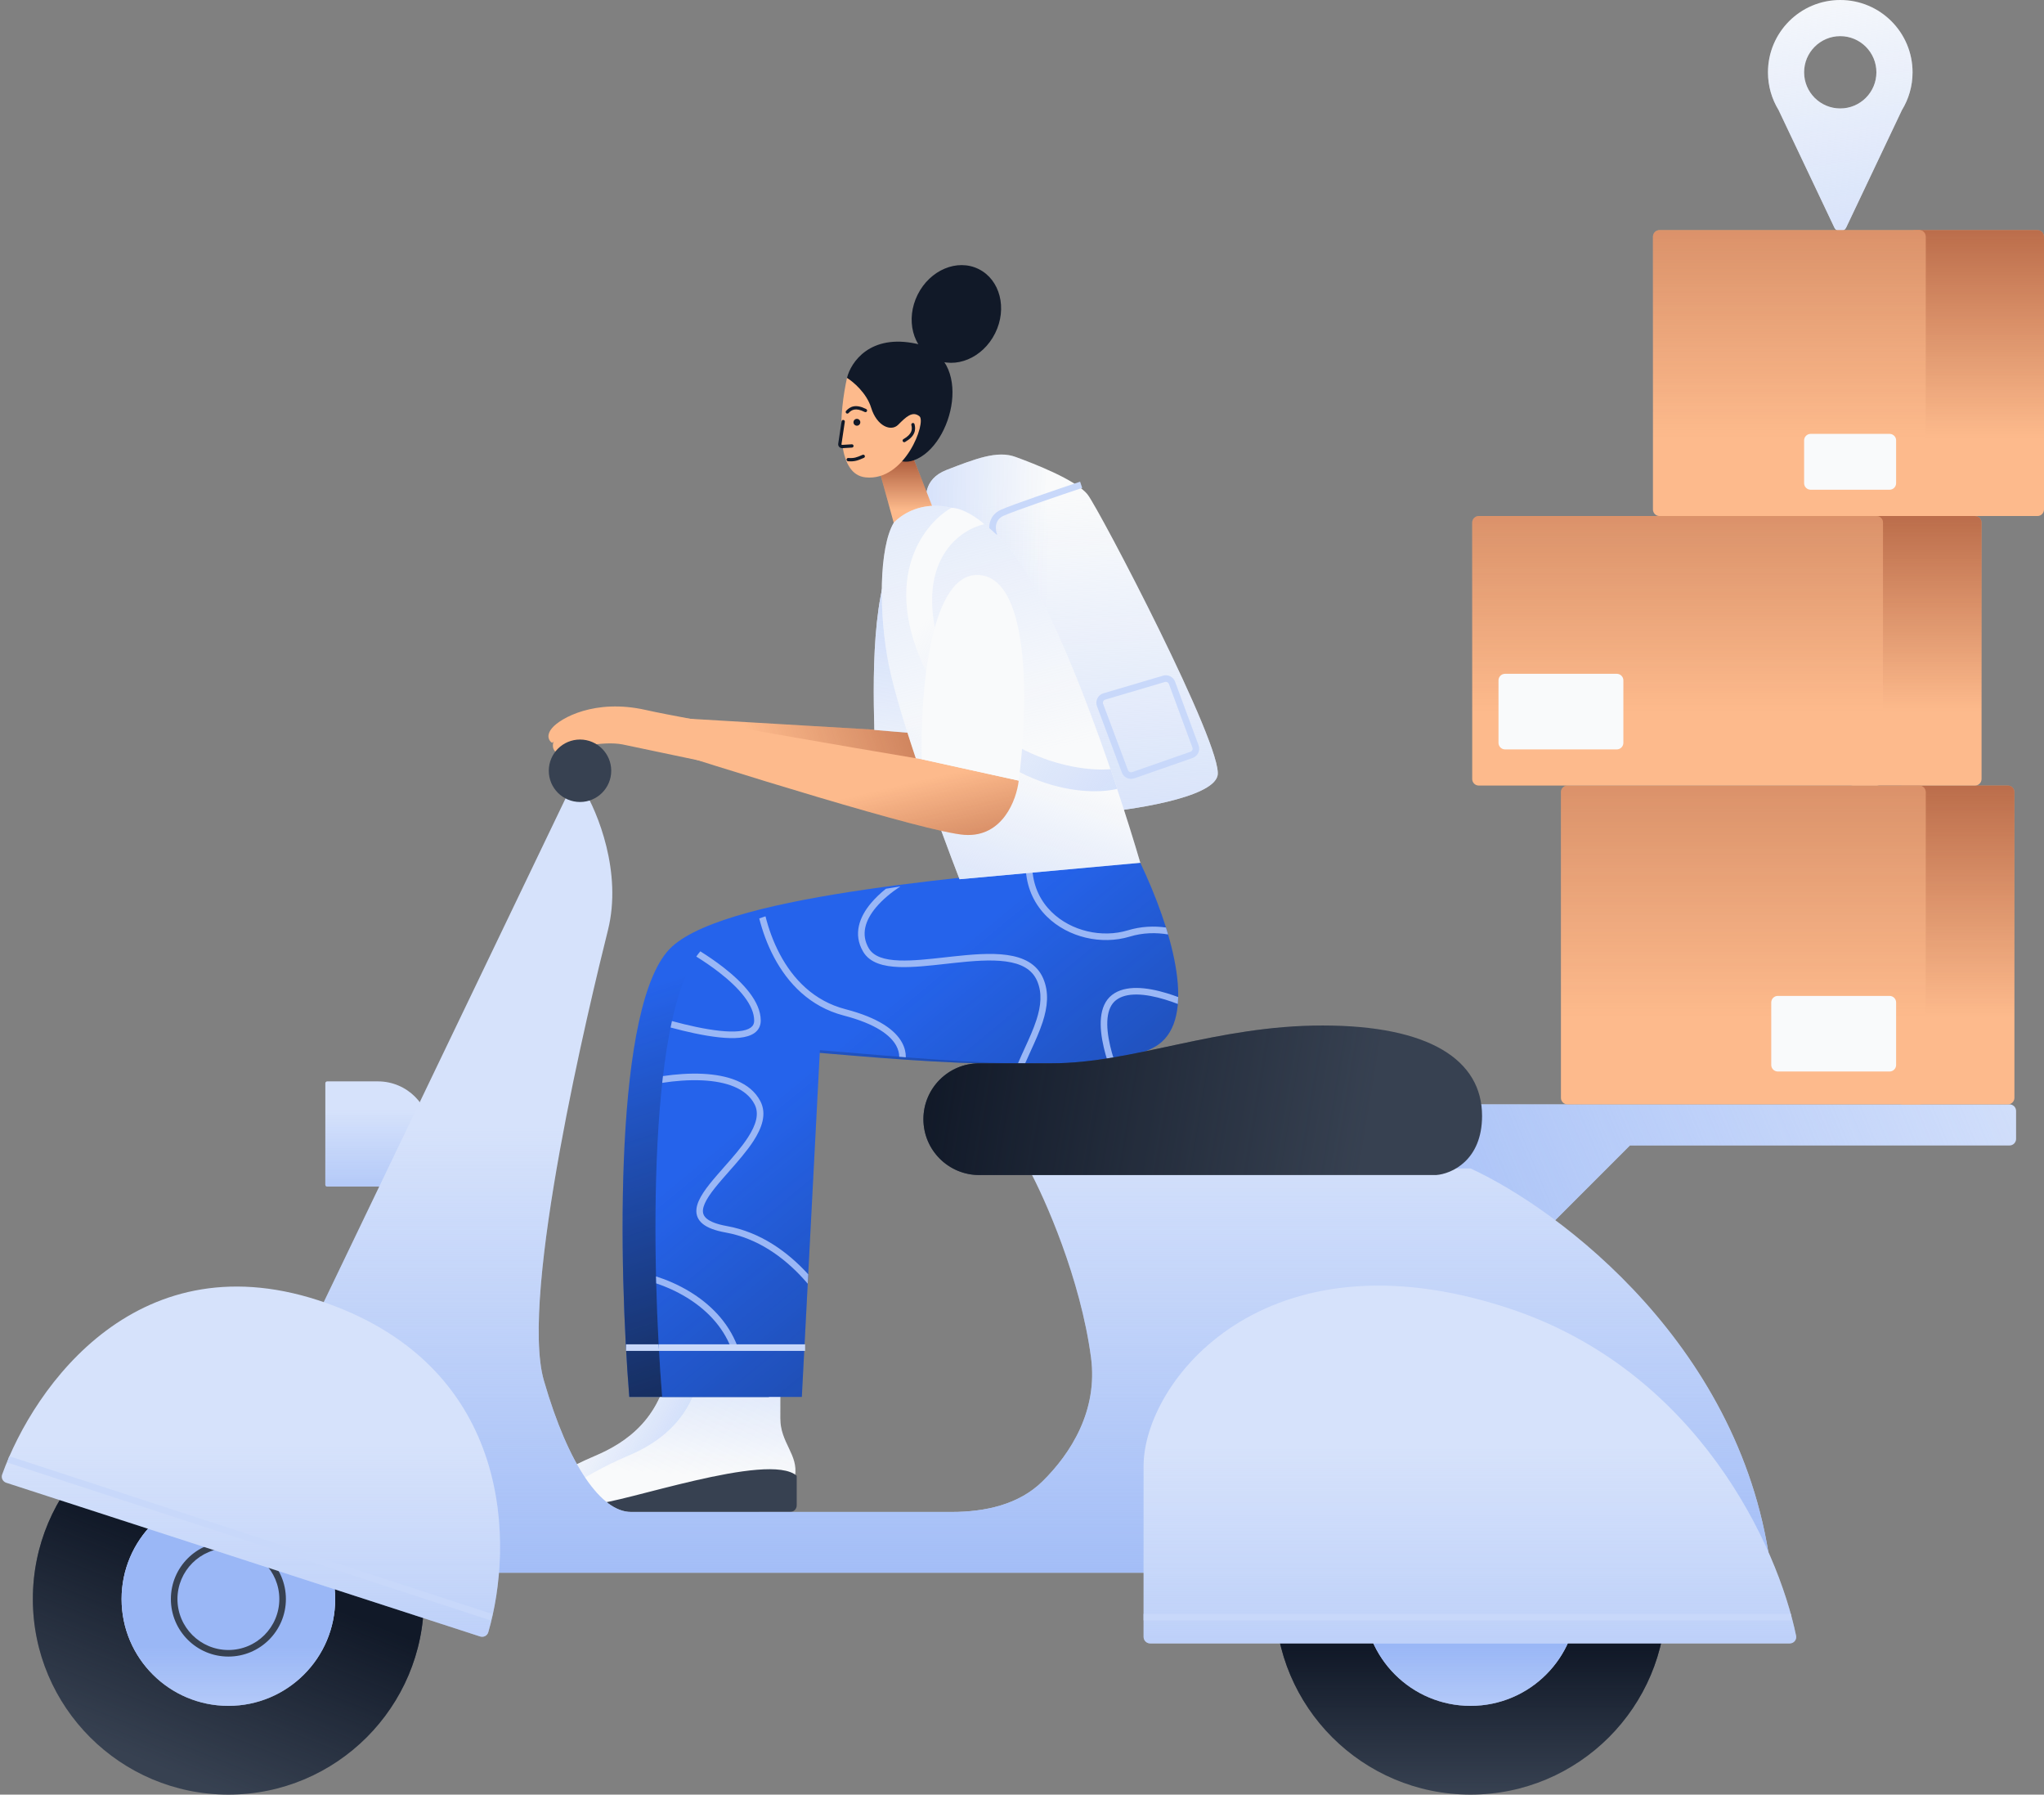 <svg class="w-auto max-w-[16rem] h-40 text-gray-800 dark:text-white" aria-hidden="true" width="622" height="546" viewBox="0 0 622 546" fill="none" xmlns="http://www.w3.org/2000/svg">
<rect x="0" y="0" width="622" height="546" fill="#808080" stroke="none"/>
<path d="M288 143C280.8 145.8 281.333 152.167 282.5 155L332 247.5C344.167 246.5 368.9 242.8 370.5 236C372.5 227.5 334.5 155 331 150.5C327.5 146 314.5 141 309 139C303.5 137 297 139.5 288 143Z" fill="#F9FAFB"/>
<path d="M288 143C280.8 145.8 281.333 152.167 282.5 155L332 247.5C344.167 246.5 368.9 242.8 370.5 236C372.5 227.5 334.5 155 331 150.5C327.5 146 314.5 141 309 139C303.5 137 297 139.5 288 143Z" fill="url(#paint0_linear_204_2681)"/>
<path d="M288 143C280.8 145.8 281.333 152.167 282.5 155L332 247.5C344.167 246.5 368.9 242.8 370.5 236C372.5 227.5 334.5 155 331 150.5C327.5 146 314.5 141 309 139C303.5 137 297 139.5 288 143Z" fill="url(#paint1_linear_204_2681)"/>
<path fill-rule="evenodd" clip-rule="evenodd" d="M329.316 148.449C322.788 150.625 308.95 155.339 305.406 156.914C303.936 157.567 303.335 158.609 303.132 159.664C302.918 160.776 303.149 161.929 303.428 162.629L301.571 163.371C301.185 162.404 300.865 160.857 301.168 159.286C301.481 157.658 302.464 156.033 304.594 155.086C308.25 153.461 322.212 148.709 328.684 146.551L329.316 148.449Z" fill="#c8d8fa"/>
<path fill-rule="evenodd" clip-rule="evenodd" d="M353.923 205.571C355.437 205.124 357.039 205.927 357.587 207.408L364.732 226.743C365.314 228.317 364.491 230.062 362.906 230.615L345.175 236.801C343.636 237.337 341.95 236.547 341.378 235.021L333.818 214.863C333.207 213.232 334.107 211.426 335.777 210.932L353.923 205.571ZM355.711 208.101C355.528 207.608 354.994 207.34 354.489 207.489L336.344 212.85C335.787 213.015 335.487 213.617 335.691 214.16L343.25 234.319C343.441 234.828 344.003 235.091 344.516 234.912L362.247 228.727C362.776 228.542 363.05 227.961 362.856 227.436L355.711 208.101Z" fill="#c8d8fa"/>
<path d="M180.943 443C173.343 446.2 167.11 450 164.943 451.5L163.943 454.5L164.443 456L167.443 459C188.61 457.833 231.143 454.2 231.943 449C232.943 442.5 227.443 439 227.443 431.5V413H203.943C201.943 431.5 190.443 439 180.943 443Z" fill="#F9FAFB"/>
<path d="M180.943 443C173.343 446.2 167.11 450 164.943 451.5L163.943 454.5L164.443 456L167.443 459C188.61 457.833 231.143 454.2 231.943 449C232.943 442.5 227.443 439 227.443 431.5V413H203.943C201.943 431.5 190.443 439 180.943 443Z" fill="url(#paint2_linear_204_2681)"/>
<path d="M170.943 457.5C164.543 457.5 164.276 453.5 164.943 451.5C160.143 454.7 162.276 458.5 163.943 460H230.443C231.548 460 232.443 459.105 232.443 458V449C223.943 441.5 178.943 457.5 170.943 457.5Z" fill="#374151"/>
<path d="M190.943 443C183.343 446.2 177.11 450 174.943 451.5L173.943 454.5L174.443 456L177.443 459C198.61 457.833 241.143 454.2 241.943 449C242.943 442.5 237.443 439 237.443 431.5V413H213.943C211.943 431.5 200.443 439 190.943 443Z" fill="#F9FAFB"/>
<path d="M190.943 443C183.343 446.2 177.11 450 174.943 451.5L173.943 454.5L174.443 456L177.443 459C198.61 457.833 241.143 454.2 241.943 449C242.943 442.5 237.443 439 237.443 431.5V413H213.943C211.943 431.5 200.443 439 190.943 443Z" fill="url(#paint3_linear_204_2681)"/>
<path d="M180.943 457.5C174.543 457.5 174.276 453.5 174.943 451.5C170.143 454.7 172.276 458.5 173.943 460H240.443C241.548 460 242.443 459.105 242.443 458V449C233.943 441.5 188.943 457.5 180.943 457.5Z" fill="#374151"/>
<path d="M272.445 160.797L267.689 143.505L276.335 135.292L284.116 155.177C281.695 158.289 275.326 160.22 272.445 160.797Z" fill="#FDBA8C"/>
<path d="M272.445 160.797L267.689 143.505L276.335 135.292L284.116 155.177C281.695 158.289 275.326 160.22 272.445 160.797Z" fill="url(#paint4_linear_204_2681)"/>
<path d="M278.929 104.6C264.75 101.487 258.9 110.22 257.747 114.975C260.485 124.773 268.381 143.506 278.064 140.047C290.168 135.724 296.653 108.49 278.929 104.6Z" fill="#111928"/>
<path d="M302.825 101.392C299.072 108.932 290.75 112.416 284.237 109.174C277.724 105.931 275.488 97.191 279.241 89.652C282.994 82.112 291.317 78.628 297.829 81.87C304.342 85.112 306.579 93.853 302.825 101.392Z" fill="#111928"/>
<path d="M279.793 126.646C281.955 128.375 275.47 146.531 263.366 145.234C259.182 144.786 257.161 140.879 256.39 135.807C256.332 135.429 255.988 135.89 255.944 135.5C255.901 135.12 256.158 133.89 256.127 133.5C255.632 127.236 256.656 119.844 257.746 114.975C259.62 116.127 263.712 119.557 265.096 124.053C266.825 129.672 271.147 131.401 273.309 129.24C275.637 126.912 277.632 124.917 279.793 126.646Z" fill="#FDBA8C"/>
<path d="M261.782 128.302C261.877 128.868 261.496 129.404 260.93 129.5C260.363 129.596 259.827 129.215 259.731 128.648C259.635 128.082 260.017 127.545 260.583 127.45C261.149 127.354 261.686 127.735 261.782 128.302Z" fill="#111928"/>
<path fill-rule="evenodd" clip-rule="evenodd" d="M259.96 124.613C259.237 124.745 258.7 125.15 258.216 125.676C258.029 125.879 257.713 125.892 257.51 125.705C257.307 125.518 257.294 125.201 257.481 124.998C258.039 124.392 258.759 123.815 259.781 123.629C260.798 123.444 262.03 123.661 263.589 124.452C263.835 124.577 263.933 124.878 263.808 125.125C263.683 125.371 263.382 125.469 263.136 125.344C261.693 124.611 260.689 124.481 259.96 124.613Z" fill="#111928"/>
<path fill-rule="evenodd" clip-rule="evenodd" d="M256.663 127.763C256.936 127.804 257.124 128.058 257.084 128.331L256.066 135.135C256.047 135.256 256.146 135.363 256.268 135.356L259.21 135.178C259.486 135.161 259.723 135.371 259.739 135.647C259.756 135.923 259.546 136.16 259.27 136.176L256.329 136.354C255.571 136.4 254.964 135.737 255.077 134.987L256.095 128.183C256.135 127.91 256.39 127.722 256.663 127.763Z" fill="#111928"/>
<path fill-rule="evenodd" clip-rule="evenodd" d="M260.256 139.214C260.876 139.067 261.516 138.805 262.49 138.378C262.743 138.267 263.038 138.382 263.149 138.635C263.26 138.888 263.145 139.183 262.892 139.293C261.926 139.717 261.207 140.016 260.487 140.187C259.754 140.361 259.041 140.398 258.078 140.332C257.803 140.314 257.595 140.075 257.613 139.8C257.632 139.524 257.871 139.316 258.146 139.335C259.044 139.396 259.65 139.358 260.256 139.214Z" fill="#111928"/>
<path fill-rule="evenodd" clip-rule="evenodd" d="M277.266 131.35C277.551 130.673 277.505 130.002 277.331 129.309C277.263 129.042 277.425 128.77 277.693 128.702C277.961 128.634 278.232 128.797 278.3 129.064C278.502 129.864 278.591 130.781 278.187 131.739C277.785 132.691 276.93 133.604 275.415 134.475C275.175 134.613 274.87 134.531 274.732 134.291C274.594 134.052 274.677 133.746 274.916 133.608C276.319 132.802 276.978 132.032 277.266 131.35Z" fill="#111928"/>
<path d="M343.5 317C330.5 328.5 273 322.167 239.5 319.5L234 425H191.5C188.333 386.167 186.5 304.4 204.5 288C222.5 271.6 300 266.5 337 262.5C346.5 282.5 353.858 307.837 343.5 317Z" fill="#2563eb"/>
<path d="M343.5 317C330.5 328.5 273 322.167 239.5 319.5L234 425H191.5C188.333 386.167 186.5 304.4 204.5 288C222.5 271.6 300 266.5 337 262.5C346.5 282.5 353.858 307.837 343.5 317Z" fill="url(#paint5_linear_204_2681)"/>
<path fill-rule="evenodd" clip-rule="evenodd" d="M235 411H190.5V409H235V411Z" fill="#c8d8fa"/>
<path d="M353.5 317C340.5 328.5 283 322.167 249.5 319.5L244 425H201.5C198.333 386.167 196.5 304.4 214.5 288C232.5 271.6 310.333 264.167 347 262.5C356.5 282.5 363.858 307.837 353.5 317Z" fill="#2563eb"/>
<path d="M353.5 317C340.5 328.5 283 322.167 249.5 319.5L244 425H201.5C198.333 386.167 196.5 304.4 214.5 288C232.5 271.6 310.333 264.167 347 262.5C356.5 282.5 363.858 307.837 353.5 317Z" fill="url(#paint6_linear_204_2681)"/>
<path fill-rule="evenodd" clip-rule="evenodd" d="M343.21 283.043C335.299 285.44 325.931 283.272 320.013 277.473C316.801 274.327 314.566 270.067 314.176 264.806C313.515 264.867 312.851 264.929 312.185 264.992C312.613 270.683 315.026 275.387 318.613 278.902C325.069 285.228 335.202 287.56 343.79 284.957C347.793 283.744 351.753 283.678 355.451 284.301C355.246 283.596 355.032 282.889 354.811 282.181C351.133 281.681 347.202 281.833 343.21 283.043ZM358.528 303.35C357.399 302.93 356.257 302.54 355.116 302.193C351.995 301.244 348.839 300.605 345.97 300.575C343.109 300.544 340.432 301.119 338.386 302.711C336.295 304.338 335.322 306.82 335.038 309.589C334.755 312.355 335.145 315.519 335.889 318.702C336.188 319.982 336.547 321.274 336.947 322.556C337.63 322.466 338.299 322.37 338.953 322.267C338.527 320.928 338.148 319.579 337.837 318.247C337.118 315.172 336.777 312.249 337.028 309.792C337.279 307.338 338.106 305.462 339.614 304.289C341.169 303.08 343.333 302.547 345.949 302.575C348.558 302.603 351.514 303.189 354.535 304.107C355.835 304.502 357.14 304.956 358.424 305.449C358.48 304.765 358.514 304.065 358.528 303.35ZM311.913 323.616C312.445 322.383 313.024 321.118 313.611 319.835C314.96 316.887 316.352 313.844 317.312 310.869C318.734 306.458 319.309 301.925 317.417 297.599C315.465 293.138 311.293 291.218 306.387 290.541C301.497 289.865 295.627 290.382 289.892 291.006C289.104 291.091 288.319 291.179 287.538 291.266C282.577 291.82 277.809 292.352 273.783 292.219C269.066 292.064 265.827 291.004 264.364 288.496C261.875 284.229 263.336 279.949 266.543 276.103C268.628 273.603 271.374 271.397 273.981 269.689C272.512 269.918 271.051 270.153 269.599 270.394C267.947 271.716 266.355 273.205 265.007 274.822C261.564 278.951 259.526 284.171 262.637 289.504C264.673 292.995 268.935 294.061 273.718 294.218C277.9 294.356 282.835 293.804 287.778 293.252C288.556 293.165 289.333 293.078 290.108 292.994C295.874 292.367 301.504 291.885 306.114 292.522C310.708 293.157 314.036 294.862 315.584 298.401C317.192 302.075 316.767 306.042 315.408 310.255C314.485 313.119 313.178 315.973 311.856 318.859L311.856 318.86C311.212 320.267 310.564 321.681 309.956 323.108C309.889 323.263 309.823 323.419 309.758 323.576C310.48 323.592 311.199 323.605 311.913 323.616ZM275.649 321.665C275.658 320.263 275.331 318.756 274.505 317.225C272.433 313.385 267.35 309.658 257.252 307.032C247.602 304.523 241.296 297.808 237.321 290.33C235.283 286.498 233.871 282.486 232.944 278.784C232.3 278.996 231.666 279.21 231.044 279.427C232.007 283.231 233.464 287.337 235.555 291.269C239.704 299.075 246.398 306.277 256.748 308.968C266.65 311.542 271.067 315.065 272.745 318.175C273.365 319.324 273.629 320.452 273.646 321.506C274.311 321.559 274.979 321.612 275.649 321.665ZM245.945 387.702C245.918 387.672 245.89 387.643 245.863 387.613C239.73 380.9 231.463 374.867 221.177 373.016C218.111 372.464 216.22 371.689 215.142 370.827C214.134 370.019 213.817 369.126 213.917 368.08C214.027 366.943 214.64 365.566 215.701 363.949C216.751 362.349 218.167 360.617 219.757 358.779C220.417 358.015 221.107 357.233 221.81 356.437L221.81 356.436L221.81 356.436C224.451 353.444 227.267 350.255 229.293 347.121C231.839 343.183 233.407 338.933 231.388 335.04C228.321 329.125 221.136 327.062 213.887 326.701C209.805 326.498 205.565 326.826 201.749 327.39C201.669 328.071 201.591 328.757 201.515 329.448C205.354 328.852 209.666 328.493 213.788 328.699C220.931 329.054 227.079 331.074 229.612 335.96C231.094 338.817 230.099 342.191 227.613 346.035C225.677 349.03 222.998 352.066 220.37 355.044C219.652 355.858 218.938 356.668 218.244 357.471C216.645 359.32 215.155 361.135 214.029 362.852C212.914 364.551 212.083 366.26 211.927 367.889C211.761 369.608 212.359 371.16 213.893 372.388C215.358 373.561 217.639 374.411 220.823 374.984C230.537 376.733 238.437 382.45 244.387 388.962C244.87 389.491 245.339 390.024 245.796 390.56L245.945 387.702ZM199.689 390.457C202.556 391.414 205.786 392.813 208.942 394.741C214.554 398.168 219.867 403.222 222.565 410.354L224.436 409.646C221.534 401.977 215.847 396.615 209.984 393.034C206.441 390.87 202.809 389.341 199.636 388.337C199.652 389.047 199.67 389.753 199.689 390.457ZM204.062 312.61C206.55 313.282 209.005 313.883 211.357 314.378C216.638 315.491 221.498 316.095 225.079 315.726C226.865 315.542 228.448 315.106 229.606 314.269C230.821 313.392 231.5 312.12 231.5 310.5C231.5 307.589 230.13 304.702 228.069 301.998C225.999 299.283 223.161 296.657 220.05 294.247C217.837 292.532 215.469 290.913 213.113 289.437C212.691 289.928 212.282 290.459 211.883 291.026C214.243 292.499 216.616 294.116 218.825 295.828C221.86 298.18 224.553 300.685 226.478 303.211C228.412 305.748 229.5 308.211 229.5 310.5C229.5 311.48 229.127 312.148 228.435 312.648C227.686 313.189 226.507 313.568 224.874 313.736C221.616 314.072 217.008 313.525 211.769 312.421C209.422 311.927 206.967 311.325 204.477 310.651C204.335 311.295 204.196 311.948 204.062 312.61Z" fill="#9ab7f6"/>
<path fill-rule="evenodd" clip-rule="evenodd" d="M245 411H200.5V409H245V411Z" fill="#c8d8fa"/>
<path d="M190 217.5L266 222L293.5 224.5C292.5 231.167 288.3 244.4 279.5 244C268.5 243.5 197 228 189.5 226.5C183.5 225.3 173.667 227.667 169.5 229C167.9 228.2 168.167 226.333 168.5 225.5C171.7 220.3 184.167 218 190 217.5Z" fill="#FDBA8C"/>
<path d="M190 217.5L266 222L293.5 224.5C292.5 231.167 288.3 244.4 279.5 244C268.5 243.5 197 228 189.5 226.5C183.5 225.3 173.667 227.667 169.5 229C167.9 228.2 168.167 226.333 168.5 225.5C171.7 220.3 184.167 218 190 217.5Z" fill="url(#paint7_linear_204_2681)"/>
<path d="M295 224.5L266.052 222.075C265.552 202.575 265.499 174 275.5 163C286.08 151.363 297.667 204.5 295 224.5Z" fill="#F9FAFB"/>
<path d="M295 224.5L266.052 222.075C265.552 202.575 265.499 174 275.5 163C286.08 151.363 297.667 204.5 295 224.5Z" fill="url(#paint8_linear_204_2681)"/>
<path d="M292 267.5C286.166 252.5 273.7 218.5 270.5 202.5C267.3 186.5 267.5 166.5 272 159C277.334 153.5 290.8 148.7 306 165.5C321.2 182.3 339.5 236.833 347 262.5L292 267.5Z" fill="#F9FAFB"/>
<path d="M292 267.5C286.166 252.5 273.7 218.5 270.5 202.5C267.3 186.5 267.5 166.5 272 159C277.334 153.5 290.8 148.7 306 165.5C321.2 182.3 339.5 236.833 347 262.5L292 267.5Z" fill="url(#paint9_linear_204_2681)"/>
<path d="M292 267.5C286.166 252.5 273.7 218.5 270.5 202.5C267.3 186.5 267.5 166.5 272 159C277.334 153.5 290.8 148.7 306 165.5C321.2 182.3 339.5 236.833 347 262.5L292 267.5Z" fill="url(#paint10_linear_204_2681)"/>
<path d="M293.5 254C305.1 254.8 309.333 243.333 310 237.5L280.5 231C257.667 227.167 208.9 218.8 196.5 216C181 212.5 170.5 218.5 168 221.5C166 223.9 167.166 225.5 168 226C174.8 221.2 186.166 223 191 224.5C220.333 234 281.9 253.2 293.5 254Z" fill="#FDBA8C"/>
<path d="M293.5 254C305.1 254.8 309.333 243.333 310 237.5L280.5 231C257.667 227.167 208.9 218.8 196.5 216C181 212.5 170.5 218.5 168 221.5C166 223.9 167.166 225.5 168 226C174.8 221.2 186.166 223 191 224.5C220.333 234 281.9 253.2 293.5 254Z" fill="url(#paint11_linear_204_2681)"/>
<path d="M287.5 201.5C297.486 228.5 325.833 235.167 338 234L340 240C329 242.667 301.2 239.3 284 208.5C266.8 177.7 280.5 159.667 289.5 154.5C293.1 154.5 298 158 299.5 159.5C291.167 161.333 276.7 172.3 287.5 201.5Z" fill="#F9FAFB"/>
<path d="M287.5 201.5C297.486 228.5 325.833 235.167 338 234L340 240C329 242.667 301.2 239.3 284 208.5C266.8 177.7 280.5 159.667 289.5 154.5C293.1 154.5 298 158 299.5 159.5C291.167 161.333 276.7 172.3 287.5 201.5Z" fill="url(#paint12_linear_204_2681)"/>
<path d="M310 237.5L280.5 231C280 211.5 282.9 173 298.5 175C314.1 177 312.667 217.5 310 237.5Z" fill="#F9FAFB"/>
<path d="M507 486.5C507 519.361 480.361 546 447.5 546C414.639 546 388 519.361 388 486.5C388 453.639 414.639 427 447.5 427C480.361 427 507 453.639 507 486.5Z" fill="#374151"/>
<path d="M507 486.5C507 519.361 480.361 546 447.5 546C414.639 546 388 519.361 388 486.5C388 453.639 414.639 427 447.5 427C480.361 427 507 453.639 507 486.5Z" fill="url(#paint13_linear_204_2681)"/>
<path d="M480 486.5C480 504.449 465.449 519 447.5 519C429.551 519 415 504.449 415 486.5C415 468.551 429.551 454 447.5 454C465.449 454 480 468.551 480 486.5Z" fill="#d6e2fb"/>
<path d="M480 486.5C480 504.449 465.449 519 447.5 519C429.551 519 415 504.449 415 486.5C415 468.551 429.551 454 447.5 454C465.449 454 480 468.551 480 486.5Z" fill="url(#paint14_linear_204_2681)"/>
<path d="M99 329.571C99 329.256 99.256 329 99.571 329H115C123.837 329 131 336.163 131 345C131 353.837 123.837 361 115 361H99.571C99.256 361 99 360.744 99 360.429V329.571Z" fill="#d6e2fb"/>
<path d="M99 329.571C99 329.256 99.256 329 99.571 329H115C123.837 329 131 336.163 131 345C131 353.837 123.837 361 115 361H99.571C99.256 361 99 360.744 99 360.429V329.571Z" fill="url(#paint15_linear_204_2681)"/>
<path d="M611.5 336H444.5H422V382.5H462L496 348.5H611.5C612.605 348.5 613.5 347.605 613.5 346.5V338C613.5 336.895 612.605 336 611.5 336Z" fill="#d6e2fb"/>
<path d="M611.5 336H444.5H422V382.5H462L496 348.5H611.5C612.605 348.5 613.5 347.605 613.5 346.5V338C613.5 336.895 612.605 336 611.5 336Z" fill="url(#paint16_linear_204_2681)"/>
<path d="M129 486.5C129 519.361 102.361 546 69.5 546C36.639 546 10 519.361 10 486.5C10 453.639 36.639 427 69.5 427C102.361 427 129 453.639 129 486.5Z" fill="#374151"/>
<path d="M129 486.5C129 519.361 102.361 546 69.5 546C36.639 546 10 519.361 10 486.5C10 453.639 36.639 427 69.5 427C102.361 427 129 453.639 129 486.5Z" fill="url(#paint17_linear_204_2681)"/>
<path d="M102 486.5C102 504.449 87.449 519 69.5 519C51.551 519 37 504.449 37 486.5C37 468.551 51.551 454 69.5 454C87.449 454 102 468.551 102 486.5Z" fill="#d6e2fb"/>
<path d="M102 486.5C102 504.449 87.449 519 69.5 519C51.551 519 37 504.449 37 486.5C37 468.551 51.551 454 69.5 454C87.449 454 102 468.551 102 486.5Z" fill="url(#paint18_linear_204_2681)"/>
<path fill-rule="evenodd" clip-rule="evenodd" d="M69.5 502C78.06 502 85 495.06 85 486.5C85 477.94 78.06 471 69.5 471C60.94 471 54 477.94 54 486.5C54 495.06 60.94 502 69.5 502ZM69.5 504C79.165 504 87 496.165 87 486.5C87 476.835 79.165 469 69.5 469C59.835 469 52 476.835 52 486.5C52 496.165 59.835 504 69.5 504Z" fill="#374151"/>
<path d="M185 283C189.4 265.4 181.834 247 177.5 240H173.5L95 403.5L147.5 478.5H539C531 410.1 474.667 368 447.5 355.5H313C318 364.667 328.8 389 332 413C334.142 429.063 325.951 442.139 317.201 450.731C310.005 457.796 299.724 460 289.639 460H192C183 460 173 446 165.5 420C158 394 179.5 305 185 283Z" fill="#d6e2fb"/>
<path d="M185 283C189.4 265.4 181.834 247 177.5 240H173.5L95 403.5L147.5 478.5H539C531 410.1 474.667 368 447.5 355.5H313C318 364.667 328.8 389 332 413C334.142 429.063 325.951 442.139 317.201 450.731C310.005 457.796 299.724 460 289.639 460H192C183 460 173 446 165.5 420C158 394 179.5 305 185 283Z" fill="url(#paint19_linear_204_2681)"/>
<path d="M437 357.5H298C288.611 357.5 281 349.889 281 340.5C281 331.111 288.606 323.5 297.995 323.5H320C345 323.5 370 312 402.5 312C435 312 451 322.5 451 339.5C451 353.1 441.667 357.167 437 357.5Z" fill="#374151"/>
<path d="M437 357.5H298C288.611 357.5 281 349.889 281 340.5C281 331.111 288.606 323.5 297.995 323.5H320C345 323.5 370 312 402.5 312C435 312 451 322.5 451 339.5C451 353.1 441.667 357.167 437 357.5Z" fill="url(#paint20_linear_204_2681)"/>
<path d="M544.621 500H350C348.895 500 348 499.106 348 498.002V446C348 420.5 384.5 373.5 459 398C516.866 417.03 541.079 470.907 546.558 497.669C546.807 498.886 545.863 500 544.621 500Z" fill="#d6e2fb"/>
<path d="M544.621 500H350C348.895 500 348 499.106 348 498.002V446C348 420.5 384.5 373.5 459 398C516.866 417.03 541.079 470.907 546.558 497.669C546.807 498.886 545.863 500 544.621 500Z" fill="url(#paint21_linear_204_2681)"/>
<path d="M146.094 497.882L1.914 451.121C0.859 450.779 0.277 449.656 0.652 448.612C10.344 421.638 42.454 376.182 99.5 396.5C156.479 416.794 156.216 470.468 148.584 496.597C148.274 497.659 147.146 498.223 146.094 497.882Z" fill="#d6e2fb"/>
<path d="M146.094 497.882L1.914 451.121C0.859 450.779 0.277 449.656 0.652 448.612C10.344 421.638 42.454 376.182 99.5 396.5C156.479 416.794 156.216 470.468 148.584 496.597C148.274 497.659 147.146 498.223 146.094 497.882Z" fill="url(#paint22_linear_204_2681)"/>
<path d="M186 234.5C186 239.747 181.747 244 176.5 244C171.253 244 167 239.747 167 234.5C167 229.253 171.253 225 176.5 225C181.747 225 186 229.253 186 234.5Z" fill="#374151"/>
<path fill-rule="evenodd" clip-rule="evenodd" d="M545 493H348V491H545V493Z" fill="#c8d8fa"/>
<path fill-rule="evenodd" clip-rule="evenodd" d="M149.189 492.951L2.189 444.951L2.81 443.049L149.81 491.049L149.189 492.951Z" fill="#c8d8fa"/>
<path fill-rule="evenodd" clip-rule="evenodd" d="M541.224 33.472C539.179 30.132 538 26.204 538 22C538 9.85 547.85 0 560 0C572.15 0 582 9.85 582 22C582 26.204 580.821 30.132 578.776 33.472L561.807 69.197C561.083 70.719 558.917 70.719 558.193 69.197L541.224 33.472ZM560 33C566.075 33 571 28.075 571 22C571 15.925 566.075 11 560 11C553.925 11 549 15.925 549 22C549 28.075 553.925 33 560 33Z" fill="#F9FAFB"/>
<path fill-rule="evenodd" clip-rule="evenodd" d="M541.224 33.472C539.179 30.132 538 26.204 538 22C538 9.85 547.85 0 560 0C572.15 0 582 9.85 582 22C582 26.204 580.821 30.132 578.776 33.472L561.807 69.197C561.083 70.719 558.917 70.719 558.193 69.197L541.224 33.472ZM560 33C566.075 33 571 28.075 571 22C571 15.925 566.075 11 560 11C553.925 11 549 15.925 549 22C549 28.075 553.925 33 560 33Z" fill="url(#paint23_linear_204_2681)"/>
<path d="M613 241C613 239.895 612.105 239 611 239H579C577.895 239 577 239.895 577 241V334C577 335.105 577.895 336 579 336H611C612.105 336 613 335.105 613 334V241Z" fill="#FDBA8C"/>
<path d="M613 241C613 239.895 612.105 239 611 239H579C577.895 239 577 239.895 577 241V334C577 335.105 577.895 336 579 336H611C612.105 336 613 335.105 613 334V241Z" fill="url(#paint24_linear_204_2681)"/>
<path d="M603 159C603 157.895 602.105 157 601 157H564C562.895 157 562 157.895 562 159V237C562 238.105 562.895 239 564 239H601C602.105 239 603 238.105 603 237V159Z" fill="#FDBA8C"/>
<path d="M603 159C603 157.895 602.105 157 601 157H564C562.895 157 562 157.895 562 159V237C562 238.105 562.895 239 564 239H601C602.105 239 603 238.105 603 237V159Z" fill="url(#paint25_linear_204_2681)"/>
<path d="M622 72C622 70.895 621.105 70 620 70H583C581.895 70 581 70.895 581 72V155C581 156.105 581.895 157 583 157H620C621.105 157 622 156.105 622 155V72Z" fill="#FDBA8C"/>
<path d="M622 72C622 70.895 621.105 70 620 70H583C581.895 70 581 70.895 581 72V155C581 156.105 581.895 157 583 157H620C621.105 157 622 156.105 622 155V72Z" fill="url(#paint26_linear_204_2681)"/>
<path d="M475 241C475 239.895 475.895 239 477 239H584C585.105 239 586 239.895 586 241V334C586 335.105 585.105 336 584 336H477C475.895 336 475 335.105 475 334V241Z" fill="#FDBA8C"/>
<path d="M475 241C475 239.895 475.895 239 477 239H584C585.105 239 586 239.895 586 241V334C586 335.105 585.105 336 584 336H477C475.895 336 475 335.105 475 334V241Z" fill="url(#paint27_linear_204_2681)"/>
<path d="M448 159C448 157.895 448.895 157 450 157H571C572.105 157 573 157.895 573 159V237C573 238.105 572.105 239 571 239H450C448.895 239 448 238.105 448 237V159Z" fill="#FDBA8C"/>
<path d="M448 159C448 157.895 448.895 157 450 157H571C572.105 157 573 157.895 573 159V237C573 238.105 572.105 239 571 239H450C448.895 239 448 238.105 448 237V159Z" fill="url(#paint28_linear_204_2681)"/>
<path d="M503 72C503 70.895 503.895 70 505 70H584C585.105 70 586 70.895 586 72V155C586 156.105 585.105 157 584 157H505C503.895 157 503 156.105 503 155V72Z" fill="#FDBA8C"/>
<path d="M503 72C503 70.895 503.895 70 505 70H584C585.105 70 586 70.895 586 72V155C586 156.105 585.105 157 584 157H505C503.895 157 503 156.105 503 155V72Z" fill="url(#paint29_linear_204_2681)"/>
<path d="M549 134C549 132.895 549.895 132 551 132H575C576.105 132 577 132.895 577 134V147C577 148.105 576.105 149 575 149H551C549.895 149 549 148.105 549 147V134Z" fill="#F9FAFB"/>
<path d="M539 305C539 303.895 539.895 303 541 303H575C576.105 303 577 303.895 577 305V324C577 325.105 576.105 326 575 326H541C539.895 326 539 325.105 539 324V305Z" fill="#F9FAFB"/>
<path d="M456 207C456 205.895 456.895 205 458 205H492C493.105 205 494 205.895 494 207V226C494 227.105 493.105 228 492 228H458C456.895 228 456 227.105 456 226V207Z" fill="#F9FAFB"/>
<defs>
<linearGradient id="paint0_linear_204_2681" x1="297.5" y1="301" x2="290.875" y2="153.155" gradientUnits="userSpaceOnUse">
<stop stop-color="#c8d8fa"/>
<stop offset="1" stop-color="#c8d8fa" stop-opacity="0"/>
</linearGradient>
<linearGradient id="paint1_linear_204_2681" x1="266" y1="147.5" x2="319.025" y2="147.755" gradientUnits="userSpaceOnUse">
<stop stop-color="#c8d8fa"/>
<stop offset="1" stop-color="#c8d8fa" stop-opacity="0"/>
</linearGradient>
<linearGradient id="paint2_linear_204_2681" x1="211" y1="444" x2="178" y2="425.5" gradientUnits="userSpaceOnUse">
<stop stop-color="#c8d8fa"/>
<stop offset="1" stop-color="#c8d8fa" stop-opacity="0"/>
</linearGradient>
<linearGradient id="paint3_linear_204_2681" x1="160.577" y1="389.964" x2="157.311" y2="445.588" gradientUnits="userSpaceOnUse">
<stop stop-color="#c8d8fa"/>
<stop offset="1" stop-color="#c8d8fa" stop-opacity="0"/>
</linearGradient>
<linearGradient id="paint4_linear_204_2681" x1="275.991" y1="130.695" x2="275.991" y2="155.352" gradientUnits="userSpaceOnUse">
<stop stop-color="#7F270F"/>
<stop offset="1" stop-color="#7F270F" stop-opacity="0"/>
</linearGradient>
<linearGradient id="paint5_linear_204_2681" x1="259.5" y1="457" x2="208" y2="296.5" gradientUnits="userSpaceOnUse">
<stop stop-color="#111928"/>
<stop offset="1" stop-color="#111928" stop-opacity="0"/>
</linearGradient>
<linearGradient id="paint6_linear_204_2681" x1="426.5" y1="533" x2="251.5" y2="320.5" gradientUnits="userSpaceOnUse">
<stop stop-color="#111928"/>
<stop offset="1" stop-color="#111928" stop-opacity="0"/>
</linearGradient>
<linearGradient id="paint7_linear_204_2681" x1="355.5" y1="195.5" x2="231" y2="235" gradientUnits="userSpaceOnUse">
<stop stop-color="#7F270F"/>
<stop offset="1" stop-color="#7F270F" stop-opacity="0"/>
</linearGradient>
<linearGradient id="paint8_linear_204_2681" x1="276" y1="168.5" x2="280.691" y2="248.64" gradientUnits="userSpaceOnUse">
<stop stop-color="#c8d8fa"/>
<stop offset="1" stop-color="#c8d8fa" stop-opacity="0"/>
</linearGradient>
<linearGradient id="paint9_linear_204_2681" x1="261.5" y1="37.5" x2="308" y2="231" gradientUnits="userSpaceOnUse">
<stop stop-color="#c8d8fa"/>
<stop offset="1" stop-color="#c8d8fa" stop-opacity="0"/>
</linearGradient>
<linearGradient id="paint10_linear_204_2681" x1="285" y1="298" x2="308" y2="231" gradientUnits="userSpaceOnUse">
<stop stop-color="#c8d8fa"/>
<stop offset="1" stop-color="#c8d8fa" stop-opacity="0"/>
</linearGradient>
<linearGradient id="paint11_linear_204_2681" x1="266" y1="312.5" x2="250" y2="244.5" gradientUnits="userSpaceOnUse">
<stop stop-color="#7F270F"/>
<stop offset="1" stop-color="#7F270F" stop-opacity="0"/>
</linearGradient>
<linearGradient id="paint12_linear_204_2681" x1="356.5" y1="263" x2="289.026" y2="182.492" gradientUnits="userSpaceOnUse">
<stop stop-color="#c8d8fa"/>
<stop offset="1" stop-color="#c8d8fa" stop-opacity="0"/>
</linearGradient>
<linearGradient id="paint13_linear_204_2681" x1="447.5" y1="502" x2="447.5" y2="546" gradientUnits="userSpaceOnUse">
<stop stop-color="#111928"/>
<stop offset="1" stop-color="#111928" stop-opacity="0"/>
</linearGradient>
<linearGradient id="paint14_linear_204_2681" x1="454.246" y1="501" x2="454.246" y2="544.5" gradientUnits="userSpaceOnUse">
<stop stop-color="#9ab7f6"/>
<stop offset="1" stop-color="#9ab7f6" stop-opacity="0"/>
</linearGradient>
<linearGradient id="paint15_linear_204_2681" x1="122.839" y1="379" x2="122.839" y2="329" gradientUnits="userSpaceOnUse">
<stop stop-color="#9ab7f6"/>
<stop offset="0.831" stop-color="#9ab7f6" stop-opacity="0"/>
</linearGradient>
<linearGradient id="paint16_linear_204_2681" x1="382.5" y1="459" x2="700" y2="327" gradientUnits="userSpaceOnUse">
<stop stop-color="#9ab7f6"/>
<stop offset="0.831" stop-color="#9ab7f6" stop-opacity="0"/>
</linearGradient>
<linearGradient id="paint17_linear_204_2681" x1="93.5" y1="486" x2="69.5" y2="546" gradientUnits="userSpaceOnUse">
<stop stop-color="#111928"/>
<stop offset="1" stop-color="#111928" stop-opacity="0"/>
</linearGradient>
<linearGradient id="paint18_linear_204_2681" x1="76.246" y1="501" x2="76.246" y2="544.5" gradientUnits="userSpaceOnUse">
<stop stop-color="#9ab7f6"/>
<stop offset="1" stop-color="#9ab7f6" stop-opacity="0"/>
</linearGradient>
<linearGradient id="paint19_linear_204_2681" x1="425.761" y1="503" x2="425.761" y2="310.5" gradientUnits="userSpaceOnUse">
<stop stop-color="#9ab7f6"/>
<stop offset="0.831" stop-color="#9ab7f6" stop-opacity="0"/>
</linearGradient>
<linearGradient id="paint20_linear_204_2681" x1="281" y1="335" x2="414" y2="357" gradientUnits="userSpaceOnUse">
<stop stop-color="#111928"/>
<stop offset="1" stop-color="#111928" stop-opacity="0"/>
</linearGradient>
<linearGradient id="paint21_linear_204_2681" x1="496.247" y1="587" x2="496.247" y2="440" gradientUnits="userSpaceOnUse">
<stop stop-color="#9ab7f6"/>
<stop offset="1" stop-color="#9ab7f6" stop-opacity="0"/>
</linearGradient>
<linearGradient id="paint22_linear_204_2681" x1="113.362" y1="584.069" x2="113.362" y2="439.487" gradientUnits="userSpaceOnUse">
<stop stop-color="#9ab7f6"/>
<stop offset="1" stop-color="#9ab7f6" stop-opacity="0"/>
</linearGradient>
<linearGradient id="paint23_linear_204_2681" x1="556.435" y1="112.5" x2="540.327" y2="-10.389" gradientUnits="userSpaceOnUse">
<stop stop-color="#c8d8fa"/>
<stop offset="1" stop-color="#c8d8fa" stop-opacity="0"/>
</linearGradient>
<linearGradient id="paint24_linear_204_2681" x1="594.964" y1="174.5" x2="594.964" y2="309.5" gradientUnits="userSpaceOnUse">
<stop stop-color="#7F270F"/>
<stop offset="1" stop-color="#7F270F" stop-opacity="0"/>
</linearGradient>
<linearGradient id="paint25_linear_204_2681" x1="582.459" y1="102.474" x2="582.459" y2="216.598" gradientUnits="userSpaceOnUse">
<stop stop-color="#7F270F"/>
<stop offset="1" stop-color="#7F270F" stop-opacity="0"/>
</linearGradient>
<linearGradient id="paint26_linear_204_2681" x1="601.459" y1="12.149" x2="601.459" y2="133.232" gradientUnits="userSpaceOnUse">
<stop stop-color="#7F270F"/>
<stop offset="1" stop-color="#7F270F" stop-opacity="0"/>
</linearGradient>
<linearGradient id="paint27_linear_204_2681" x1="530.612" y1="50.5" x2="530.612" y2="309.5" gradientUnits="userSpaceOnUse">
<stop stop-color="#7F270F"/>
<stop offset="1" stop-color="#7F270F" stop-opacity="0"/>
</linearGradient>
<linearGradient id="paint28_linear_204_2681" x1="510.626" y1="-2.351" x2="510.626" y2="216.598" gradientUnits="userSpaceOnUse">
<stop stop-color="#7F270F"/>
<stop offset="1" stop-color="#7F270F" stop-opacity="0"/>
</linearGradient>
<linearGradient id="paint29_linear_204_2681" x1="544.584" y1="-99.067" x2="544.584" y2="133.232" gradientUnits="userSpaceOnUse">
<stop stop-color="#7F270F"/>
<stop offset="1" stop-color="#7F270F" stop-opacity="0"/>
</linearGradient>
</defs>
</svg>